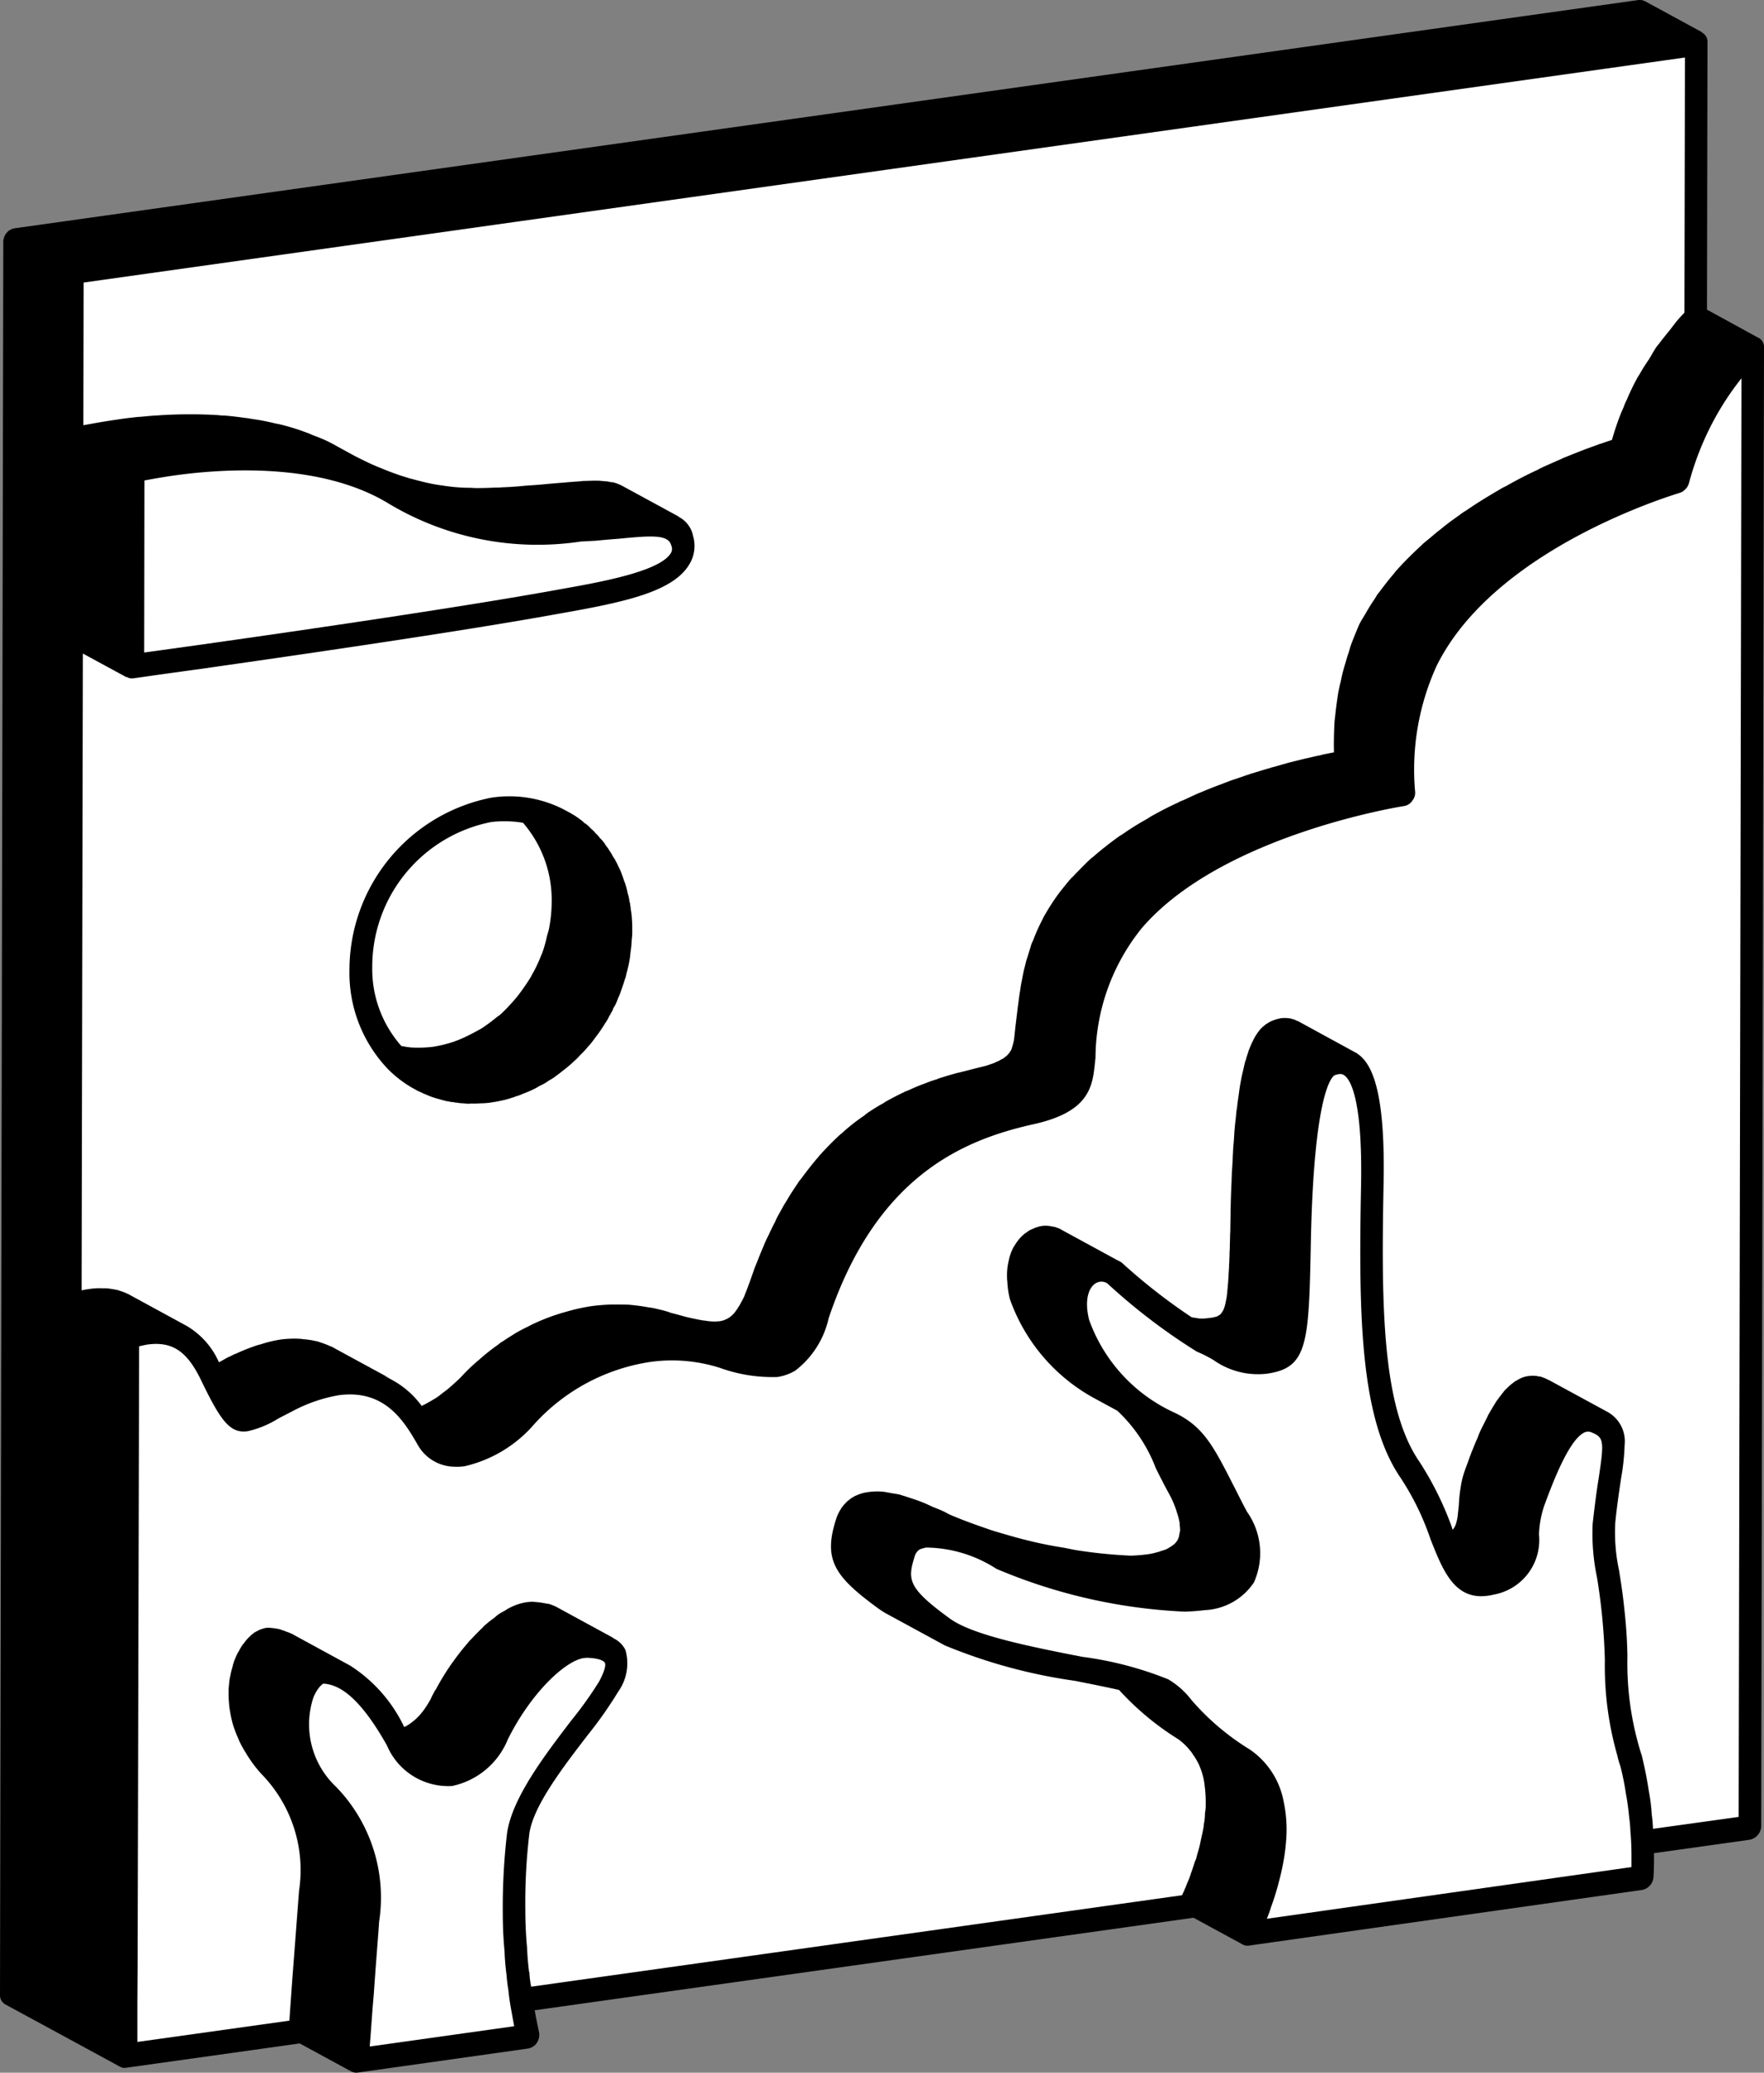 <svg xmlns="http://www.w3.org/2000/svg" width="69.61" height="81.794" viewBox="0 0 69.61 81.794">
  <rect x="0" y="0" width="69.61" height="81.794" fill="#808080" stroke="none"/>
  <path d="M526.05,209.13c-.01-.11-.03-.22-.04-.33a.487.487,0,0,0-.01-.12.772.772,0,0,0-.02-.15.4.4,0,0,0-.03-.15,1.318,1.318,0,0,0-.05-.26.142.142,0,0,0-.02-.06c-.02-.1-.04-.2-.07-.3-.01-.02-.01-.03-.02-.05a.145.145,0,0,0-.02-.07c-.01-.02-.02-.05-.03-.07-.03-.1-.06-.19-.1-.29a1.6,1.6,0,0,0-.12-.27,2.1,2.1,0,0,0-.13-.26c0-.02-.01-.03-.03-.05a.913.913,0,0,0-.08-.13,1.059,1.059,0,0,0-.12-.2,2.426,2.426,0,0,0-.14-.2l-.12-.15a.251.251,0,0,1-.04-.07.462.462,0,0,0-.07-.07,1.123,1.123,0,0,0-.18-.2.912.912,0,0,0-.17-.17c-.01-.01-.02-.03-.04-.04a1.5,1.5,0,0,0-.13-.11,1.063,1.063,0,0,0-.11-.09.462.462,0,0,0-.07-.07h-.01a.01.01,0,0,0-.01-.01.1.1,0,0,0-.05-.04,2.028,2.028,0,0,0-.18-.13.01.01,0,0,1-.01-.01c-.1-.06-.2-.12-.31-.18-.01,0-.01-.01-.02-.01a4.694,4.694,0,0,0-3.01-.54,6.936,6.936,0,0,0-5.59,6.8,5.492,5.492,0,0,0,1.52,3.91,4.558,4.558,0,0,0,.96.74c.04.02.07.04.11.06a1.505,1.505,0,0,0,.22.11,2.718,2.718,0,0,0,.25.11,1.667,1.667,0,0,0,.2.08,3.374,3.374,0,0,0,.34.1c.01.01.03.01.04.02a.127.127,0,0,1,.06.01c.04.01.08.02.11.03h.04c.06.01.13.03.2.04.04,0,.07.01.1.01a.088.088,0,0,0,.07.01,1.628,1.628,0,0,0,.31.03.277.277,0,0,0,.09.01h.14c.13,0,.26,0,.4-.01a2.934,2.934,0,0,0,.41-.03c.13-.02.26-.04.39-.07s.24-.07.35-.1a.355.355,0,0,1,.1-.02.578.578,0,0,0,.14-.05,1.536,1.536,0,0,0,.3-.11c.1-.03.2-.08.3-.12l.06-.03a1.91,1.91,0,0,0,.28-.15c.01-.01.03-.01.04-.02.11-.06.22-.13.34-.2a1.665,1.665,0,0,0,.28-.18c.1-.07.2-.15.3-.23a4.467,4.467,0,0,0,.41-.35,1.814,1.814,0,0,0,.24-.24,3.07,3.07,0,0,0,.25-.26c.02-.02.04-.05.06-.07.09-.11.19-.23.28-.35a5.453,5.453,0,0,0,.4-.58c.06-.1.12-.2.17-.3.01-.01.01-.01.01-.02a.138.138,0,0,0,.05-.09l.01-.01c0-.01.01-.03.01-.04s.01-.01.01-.02a1.091,1.091,0,0,0,.06-.11c.05-.11.11-.21.16-.32a.689.689,0,0,0,.03-.08,1.877,1.877,0,0,0,.12-.3c.05-.14.1-.28.14-.42a1.027,1.027,0,0,0,.07-.25,4.875,4.875,0,0,0,.12-.52c.02-.1.03-.21.04-.31a4.573,4.573,0,0,0,.05-.52,2.174,2.174,0,0,0,.02-.36C526.06,209.38,526.06,209.25,526.05,209.13Z" transform="translate(-501.11 -172.8)"/>
  <g>
    <path d="M570.46,186.11l-1.99-1.09.02-10.56a.4.4,0,0,0-.23-.38h.03l-2.28-1.24H566a.488.488,0,0,1-.07-.03.86.86,0,0,0-.16-.01l-64.09,9.01a.647.647,0,0,0-.13.04c-.01.01-.02.01-.03.02s-.01,0-.02.01a.035.035,0,0,0-.02.01c-.02.01-.04.03-.06.04a.176.176,0,0,1-.04.05.01.01,0,0,0-.01.01V182c-.01.01-.02.01-.03.02l-.03.06a.212.212,0,0,0-.03.07.477.477,0,0,0-.04.2l-.13,69.16a.423.423,0,0,0,.21.39l2.25,1.22,2.28,1.24a.366.366,0,0,0,.23.04l6.85-.96h.01l2.04,1.11c-.03-.02-.06-.05-.09-.07a.4.4,0,0,0,.33.11l6.73-.95a.534.534,0,0,0,.35-.23.575.575,0,0,0,.08-.42c-.06-.28-.12-.57-.17-.86l25.99-3.65h.01l1.93,1.05a.387.387,0,0,0,.24.05l15.54-2.2a.555.555,0,0,0,.44-.52c.02-.31.02-.62.02-.93l3.78-.53a.56.56,0,0,0,.45-.55l.11-58.34A.408.408,0,0,0,570.46,186.11Z" transform="translate(-501.11 -172.8)"/>
    <path d="M506.15,223.86a1.173,1.173,0,0,0-.11-.05,2.094,2.094,0,0,0-.23-.08.142.142,0,0,0-.06-.02c-.03-.01-.06-.01-.09-.02-.11-.02-.23-.04-.35-.05h-.15a2.516,2.516,0,0,0-.54.03c-.09.01-.19.03-.29.05l.05-25.13,1.73.94c-.01-.01-.01-.02-.02-.03a.379.379,0,0,0,.26.07c.03,0,1.04-.15,2.59-.36,3.64-.52,10.25-1.47,14.16-2.18l.11-.02c2.57-.45,4.44-.86,5.09-1.92a1.391,1.391,0,0,0,.16-1.14,1.084,1.084,0,0,0-.58-.76.06.06,0,0,1,.04.01l-2.28-1.24c-.01-.01-.03-.01-.04-.02a2.152,2.152,0,0,0-.27-.1.277.277,0,0,0-.09-.01l-.16-.03-.34-.03h-.2c-.13,0-.27.01-.42.01-.06.01-.12.01-.19.02-.2.01-.41.03-.64.05-.28.02-.59.05-.92.08l-.56.04c-.28.03-.57.05-.86.06a2.437,2.437,0,0,1-.27.01c-.23.01-.46.02-.7.02a2.62,2.62,0,0,1-.28-.01,6.686,6.686,0,0,1-.99-.07.127.127,0,0,1-.06-.01,7.047,7.047,0,0,1-.98-.19c-.13-.03-.26-.07-.39-.1-.18-.06-.37-.11-.55-.18-.15-.05-.3-.11-.45-.17-.19-.08-.39-.16-.59-.25s-.37-.18-.57-.28l-.75-.41c-.1-.06-.2-.11-.3-.16-.2-.1-.41-.18-.62-.26-.08-.03-.15-.07-.22-.09a8.565,8.565,0,0,0-.98-.31c-.02-.01-.05-.01-.08-.02-.08-.02-.16-.03-.24-.05a8.09,8.09,0,0,0-.83-.16c-.12-.02-.23-.04-.34-.05q-.4-.06-.78-.09a2.642,2.642,0,0,1-.29-.02q-.525-.03-1.02-.03h-.15c-.29,0-.56.01-.83.02-.11.01-.2.01-.3.02-.22.01-.44.03-.65.05-.08.01-.17.01-.25.02-.27.03-.53.06-.77.1-.57.08-1.03.17-1.32.22l.01-5.63,60.91-8.56,2.28-.32-.02,10.07c-.09.09-.17.18-.25.27-.12.14-.22.28-.33.42-.13.16-.26.32-.39.49-.04.06-.1.12-.14.18-.11.16-.19.32-.29.48-.13.19-.26.39-.37.59a1.739,1.739,0,0,0-.11.18,9.2,9.2,0,0,0-.4.84.3.3,0,0,0-.04.08,1.667,1.667,0,0,0-.08.2c-.07.15-.13.3-.19.46-.1.27-.19.55-.27.83-.11.04-.25.08-.41.14a.88.88,0,0,0-.15.05c-.13.05-.28.1-.44.16-.06.02-.11.04-.18.07-.22.08-.45.18-.71.28-.05.02-.1.05-.15.07-.21.09-.43.19-.66.29-.05.03-.09.04-.14.07a.251.251,0,0,0-.07.04c-.42.19-.86.42-1.3.67a1.14,1.14,0,0,0-.19.1c-.45.26-.91.54-1.36.85a1.054,1.054,0,0,0-.11.07,1.7,1.7,0,0,0-.14.1c-.15.11-.3.21-.44.32-.12.09-.23.18-.34.27-.15.11-.29.24-.44.36-.08.07-.16.13-.24.2l-.06.06c-.31.29-.62.59-.91.91-.02.03-.05.05-.07.08-.05.05-.09.12-.14.17-.17.2-.33.41-.49.62-.04.06-.09.11-.13.17l-.09.15c-.13.19-.25.38-.36.58-.05.08-.1.15-.14.23s-.09.16-.13.24c-.1.24-.2.48-.29.72a2.457,2.457,0,0,0-.09.29c-.05.15-.1.3-.14.45a6.7,6.7,0,0,0-.19.74c-.04.15-.07.3-.1.45-.04.26-.08.53-.11.8-.01.13-.03.25-.04.38-.02.4-.03.79-.02,1.18-.11.02-.25.05-.41.08-.05.01-.1.03-.15.04-.12.02-.24.05-.37.08-.07.02-.14.03-.22.05-.13.03-.27.07-.41.1l-.24.06c-.17.05-.34.1-.52.15-.07.02-.13.03-.21.06-.25.07-.5.15-.77.23a.88.88,0,0,1-.15.05c-.22.08-.44.15-.67.23-.09.04-.19.07-.28.11-.19.07-.38.14-.57.22-.11.04-.21.09-.32.13-.19.08-.38.17-.57.26-.07.03-.14.06-.22.09a.435.435,0,0,1-.07.04c-.35.16-.7.34-1.04.53-.07.04-.14.09-.21.13a10.4,10.4,0,0,0-.9.56c-.04.03-.08.05-.12.08-.02,0-.03.02-.04.02-.36.26-.71.53-1.04.82a1.063,1.063,0,0,0-.11.09c-.04.03-.06.06-.1.09-.19.19-.38.38-.56.57-.04.05-.09.08-.12.12s-.05.05-.07.08c-.19.23-.37.45-.53.68-.01.01-.01.02-.02.03-.18.26-.33.51-.47.76v.01a7.65,7.65,0,0,0-.4.89c-.02.03-.03.07-.05.1-.02.06-.04.13-.06.2l-.15.48c-.03.11-.05.21-.08.31-.04.17-.07.33-.1.49-.02.1-.04.2-.05.29-.03.18-.06.37-.08.55-.01.07-.02.15-.03.22l-.09.75-.04.37a1.816,1.816,0,0,1-.09.43.578.578,0,0,1-.05.14.01.01,0,0,0-.01.01,1.431,1.431,0,0,1-.11.15c-.01,0-.01.01-.02.02-.04.04-.1.08-.16.13-.03.02-.07.03-.1.05a.8.8,0,0,1-.16.08,1.447,1.447,0,0,1-.25.1c-.05.02-.09.03-.14.05-.15.04-.32.09-.52.13s-.39.1-.59.15a1.332,1.332,0,0,0-.19.05c-.15.04-.29.08-.44.13a1.555,1.555,0,0,0-.23.08,4.434,4.434,0,0,0-.43.15l-.24.09c-.15.06-.31.13-.46.2a1.22,1.22,0,0,0-.17.07.076.076,0,0,1-.04.02q-.345.165-.69.36a.3.3,0,0,0-.07.05c-.21.11-.41.24-.61.37a.423.423,0,0,1-.07.05.572.572,0,0,0-.08.07,7.372,7.372,0,0,0-.9.71c-.01.01-.02.01-.03.02l-.01.01c-.26.23-.51.49-.76.76-.03.04-.06.06-.09.1a1.059,1.059,0,0,1-.1.12c-.21.25-.41.51-.61.78-.03.04-.06.07-.09.11-.01.02-.02.03-.03.05l-.12.18c-.12.18-.24.37-.35.56-.06.09-.11.18-.16.27l-.15.27a1.627,1.627,0,0,0-.11.23c-.09.17-.18.35-.26.53-.08.15-.15.31-.22.48-.08.19-.16.38-.24.59-.04.1-.08.19-.12.3-.05.15-.11.31-.16.46-.07.19-.13.35-.19.5a.142.142,0,0,0-.02.06c-.06.14-.13.26-.19.37a.351.351,0,0,1-.05.08,1.949,1.949,0,0,1-.18.26.932.932,0,0,1-.22.19.917.917,0,0,1-.36.13,2.01,2.01,0,0,1-.54-.02c-.05-.01-.1-.01-.16-.02-.2-.04-.41-.08-.65-.14-.18-.05-.36-.1-.56-.15a3.038,3.038,0,0,0-.4-.12c-.07-.02-.14-.03-.21-.05a2.931,2.931,0,0,0-.29-.05c-.15-.03-.3-.05-.45-.07l-.28-.03c-.17-.01-.34-.01-.51-.01h-.24c-.25.01-.5.03-.74.06a7.873,7.873,0,0,0-1.07.24c-.06.02-.12.03-.17.05a7.594,7.594,0,0,0-1,.38c-.03.02-.06.02-.09.04-.06.03-.12.06-.19.1-.11.05-.21.11-.32.16s-.21.13-.32.19-.21.13-.31.2c-.04.03-.09.05-.13.08s-.07.06-.1.08a8.3,8.3,0,0,0-.8.64c-.01,0-.02.01-.03.02a.01.01,0,0,0-.01.01,7.4,7.4,0,0,0-.57.55c-.16.17-.32.31-.48.45a2.915,2.915,0,0,1-.29.23c-.09.07-.19.15-.28.21s-.19.11-.29.17-.18.1-.27.14a3.552,3.552,0,0,0-1.54-1.2c.05.02.11.04.16.06a2,2,0,0,1,.21.1L514.3,226a1.091,1.091,0,0,0-.11-.06.418.418,0,0,1-.1-.04c-.12-.05-.25-.1-.38-.14a.539.539,0,0,0-.1-.03c-.03-.01-.07-.01-.1-.02a2.654,2.654,0,0,0-.42-.06,1.355,1.355,0,0,0-.2-.02,4.233,4.233,0,0,0-.7.03,5.013,5.013,0,0,0-.79.19l-.12.03a8.033,8.033,0,0,0-.86.34c-.03.01-.05.02-.08.03-.09.05-.18.09-.27.13-.12.07-.21.12-.32.18a3.115,3.115,0,0,0-1.28-1.44l-2.24-1.22A.3.3,0,0,0,506.15,223.86Z" transform="translate(-501.11 -172.8)"/>
    <path d="M506.8,198.55l.01-6.79c.27-.05.65-.12,1.13-.19,2.05-.29,5.77-.51,8.42,1.05a11.429,11.429,0,0,0,7.67,1.55l.56-.03c.33-.03.65-.06.94-.08,1.32-.13,1.96-.17,2.07.27a.32.32,0,0,1-.02.3c-.44.73-2.82,1.15-4.4,1.43l-.11.02c-3.92.71-10.56,1.67-14.18,2.18Z" transform="translate(-501.11 -172.8)"/>
    <path d="M515.7,253.56l.04-.52.07-.96.05-.59.07-.98.12-1.57.02-.3a6.277,6.277,0,0,0-1.7-5.33,3.38,3.38,0,0,1-.89-3.53c.16-.38.35-.53.4-.54.51.04,1.32.34,2.5,2.44a2.624,2.624,0,0,0,2.57,1.6,3.05,3.05,0,0,0,2.2-1.84c.91-1.83,2.26-3.1,3-3.21.04,0,.08-.01.12-.01.6.02.69.17.71.2s.06.2-.23.74a15.233,15.233,0,0,1-1.1,1.54c-1.03,1.35-2.32,3.03-2.53,4.43a25.306,25.306,0,0,0-.17,3.12c0,.52.02,1.04.07,1.55.01.32.04.64.08.95a5.542,5.542,0,0,0,.07.57c.03.32.08.63.14.94.03.17.06.33.09.5Z" transform="translate(-501.11 -172.8)"/>
    <path d="M565.49,246.48l-14.39,2.04a4.244,4.244,0,0,0,.17-.47,9.9,9.9,0,0,0,.31-1c.05-.19.1-.39.14-.6a7.973,7.973,0,0,0,.14-.98v-.01a5.284,5.284,0,0,0-.09-1.54,3.193,3.193,0,0,0-1.34-2.08,9.8,9.8,0,0,1-2.3-1.95,3.208,3.208,0,0,0-.92-.82,13.86,13.86,0,0,0-3.41-.89c-1.92-.38-4.3-.84-5.21-1.51-1.68-1.22-1.67-1.54-1.38-2.47a.477.477,0,0,1,.2-.26,1.637,1.637,0,0,1,.25-.07,5.206,5.206,0,0,1,2.77.84,21.43,21.43,0,0,0,7.44,1.69q.42-.015.78-.06a2.467,2.467,0,0,0,1.94-1.09,2.826,2.826,0,0,0-.27-2.79c-.2-.37-.37-.72-.53-1.03-.8-1.57-1.2-2.36-2.37-2.9a6.393,6.393,0,0,1-3.33-3.64c-.19-.75-.03-1.21.19-1.4a.477.477,0,0,1,.24-.11.446.446,0,0,1,.28.06,23.781,23.781,0,0,0,3.54,2.7,4.673,4.673,0,0,1,.67.34,3.033,3.033,0,0,0,2.09.53c1.64-.23,1.66-1.2,1.74-5.3.13-5.94.86-6.44.94-6.48a.732.732,0,0,1,.16-.04.267.267,0,0,1,.21.04c.23.15.73.88.67,4.31-.1,5.12-.05,9.23,1.56,11.58a10.537,10.537,0,0,1,1.18,2.42c.49,1.24.95,2.42,2.27,2.23a1.552,1.552,0,0,0,.21-.04,2.186,2.186,0,0,0,1.8-2.38,4.066,4.066,0,0,1,.2-1.11c.31-.84.95-2.57,1.57-2.9a.326.326,0,0,1,.13-.04.3.3,0,0,1,.16.02c.5.2.52.33.3,1.79-.08.49-.16,1.09-.24,1.81a8.374,8.374,0,0,0,.17,2.13,23.841,23.841,0,0,1,.31,3.27,12.866,12.866,0,0,0,.49,3.75,3.311,3.311,0,0,0,.12.42,10.015,10.015,0,0,1,.22,1.09c.06.31.1.62.13.94a5.438,5.438,0,0,1,.05.58c.03.32.04.64.04.96Z" transform="translate(-501.11 -172.8)"/>
    <path d="M569.72,244.5l-3.38.47a5.481,5.481,0,0,0-.05-.57,7.473,7.473,0,0,0-.12-.95c-.07-.46-.16-.91-.27-1.36a11.921,11.921,0,0,1-.57-3.9c-.01-.73-.06-1.34-.12-1.88-.06-.6-.14-1.1-.21-1.54a7.127,7.127,0,0,1-.15-1.87c.07-.71.16-1.28.23-1.76a8.879,8.879,0,0,0,.14-1.32,1.323,1.323,0,0,0-.69-1.31l-2.28-1.24a.488.488,0,0,0-.07-.03,1.009,1.009,0,0,0-.15-.07c-.05-.02-.09-.03-.14-.05h-.05a1.027,1.027,0,0,0-.39-.02.988.988,0,0,0-.37.11l-.06.03-.15.09c-.06.05-.13.1-.2.16l-.02.02c-.06.06-.13.12-.19.19a.55.55,0,0,1-.07.09,1.344,1.344,0,0,1-.11.14.865.865,0,0,1-.07.1.607.607,0,0,0-.07.1c-.08.13-.16.26-.24.4a.879.879,0,0,1-.06.1c-.01.02-.02.05-.03.07l-.15.3c-.04.08-.08.15-.11.22a3.454,3.454,0,0,0-.14.34c-.03.06-.06.13-.09.2-.05.13-.1.25-.15.37-.02.06-.04.11-.06.16-.06.17-.12.34-.18.49v.01a3.219,3.219,0,0,0-.18.71,5.3,5.3,0,0,0-.07.66c-.01.15-.03.27-.04.39,0,.03-.01.06-.01.09a2.052,2.052,0,0,1-.07.31.611.611,0,0,1-.07.14c0,.01,0,.01-.01.02s-.03.04-.04.06a.487.487,0,0,1-.04-.11,12.559,12.559,0,0,0-1.28-2.58c-1.47-2.14-1.51-6.1-1.41-11.05.05-2.92-.27-4.52-1.01-5.03a.413.413,0,0,0-.11-.07l-2.27-1.24c-.01,0-.03-.01-.04-.01a.619.619,0,0,0-.19-.07c0-.01-.01,0-.02-.01a1.294,1.294,0,0,0-.4-.02,1.786,1.786,0,0,0-.4.12c-.01.01-.01.01-.02.01a.035.035,0,0,0-.02.01,1.48,1.48,0,0,0-.13.08c-.01,0-.01,0-.02.01a.138.138,0,0,0-.04.03c-.02.02-.04.03-.06.05s-.02.01-.03.02l-.06.06-.04.04a.01.01,0,0,1-.01.01c-.03.04-.06.08-.1.13l-.01.01v.01c-.01.01-.02.02-.02.03a1.081,1.081,0,0,0-.11.18l-.01.01a.037.037,0,0,0-.01.03c-.06.11-.11.23-.17.37,0,.02-.01.03-.02.05s-.01.03-.01.04c-.03.09-.06.18-.09.28a.564.564,0,0,1-.04.12c-.04.15-.07.3-.11.47-.01.03-.01.06-.02.08-.03.15-.06.31-.09.49-.01.07-.02.14-.03.22-.02.14-.04.28-.06.43a2.886,2.886,0,0,1-.04.29c-.01.15-.03.31-.05.48l-.03.33c-.01.18-.02.37-.04.56-.01.12-.01.23-.02.36-.01.22-.02.45-.04.69,0,.11-.01.22-.01.34-.02.37-.03.75-.04,1.16,0,.28-.01.53-.01.77,0,.08-.01.15-.01.22,0,.16-.01.32-.01.46,0,.08-.01.15-.01.22,0,.13-.01.25-.01.36a1.477,1.477,0,0,0-.01.21c-.01.1-.01.2-.02.29a.915.915,0,0,1-.01.17,1.948,1.948,0,0,1-.02.25.57.57,0,0,1-.01.13c-.01.08-.01.16-.02.23a.22.22,0,0,0-.01.08c-.02.09-.03.17-.05.24a.09.09,0,0,1-.01.05.573.573,0,0,1-.04.14l-.03.09c-.01.01-.01.02-.02.03a.349.349,0,0,1-.06.09v.01a.462.462,0,0,1-.07.07h-.01c-.02.02-.05.03-.07.05a1.358,1.358,0,0,1-.33.07,1.759,1.759,0,0,1-.39.02.5.5,0,0,1-.12-.02,1.25,1.25,0,0,1-.19-.03,22.972,22.972,0,0,1-2.75-2.15.638.638,0,0,0-.14-.08.035.035,0,0,1-.02-.01l-2.24-1.22a.219.219,0,0,0-.05-.03,1.555,1.555,0,0,0-.23-.08c-.01-.01-.03,0-.04,0a1.046,1.046,0,0,0-.43-.03,1.294,1.294,0,0,0-.38.12.719.719,0,0,0-.21.12,1.213,1.213,0,0,0-.14.1c-.01.01-.01.02-.02.02a1.848,1.848,0,0,0-.14.14c-.04.05-.08.1-.12.16-.03.04-.06.09-.09.14a.035.035,0,0,0-.01.02l-.02.02c-.04.09-.08.17-.11.26a2.172,2.172,0,0,0-.07.24c0,.04-.02.07-.02.1a2.4,2.4,0,0,0-.05.61.57.57,0,0,0,.01.13,3.474,3.474,0,0,0,.1.7,7.176,7.176,0,0,0,3.3,3.9l.94.51a6.046,6.046,0,0,1,1.52,2.27c.16.32.33.66.54,1.04a4.092,4.092,0,0,1,.24.54,1.424,1.424,0,0,1,.05.16,2.227,2.227,0,0,1,.09.32.468.468,0,0,1,.02.16,2.116,2.116,0,0,1,.02.24c-.01.05-.02.09-.03.14a.615.615,0,0,1-.07.23.7.7,0,0,1-.16.19c-.01,0-.02.01-.03.02a2.516,2.516,0,0,1-.24.15,1.688,1.688,0,0,1-.24.08.423.423,0,0,1-.12.04,2.592,2.592,0,0,1-.42.09,6.367,6.367,0,0,1-.65.05,19.378,19.378,0,0,1-2.03-.2c-.21-.03-.42-.08-.64-.12-.45-.07-.9-.16-1.34-.27-.34-.08-.69-.18-1.03-.28-.17-.05-.35-.1-.52-.16-.53-.18-1.06-.37-1.57-.59-.06-.03-.12-.06-.17-.09-.16-.08-.29-.13-.44-.19s-.3-.14-.43-.19c-.17-.07-.32-.12-.47-.17-.13-.04-.26-.09-.38-.12-.01-.01-.03-.01-.05-.02-.15-.04-.29-.05-.43-.08-.07-.01-.16-.03-.23-.04a2.453,2.453,0,0,0-.61.01,1.547,1.547,0,0,0-.49.14.169.169,0,0,0-.05.02l-.15.09-.15.12a1.2,1.2,0,0,0-.11.12c-.02.01-.03.03-.04.04s-.01.01-.01.02a.435.435,0,0,0-.06.07l-.09.15a2.14,2.14,0,0,0-.1.22l-.03.09c-.51,1.59-.06,2.25,1.65,3.5a3.172,3.172,0,0,0,.36.23l2.28,1.24a21.085,21.085,0,0,0,5.14,1.4c.6.12,1.21.24,1.74.36a11.027,11.027,0,0,0,2.33,1.94,2.343,2.343,0,0,1,.48.46.71.71,0,0,1,.1.14,2.476,2.476,0,0,1,.27.47.689.689,0,0,0,.03.08,2.694,2.694,0,0,1,.16.62c.01.06.01.11.02.17a4.886,4.886,0,0,1,.03.54v.14a1.526,1.526,0,0,1-.03.3,2.186,2.186,0,0,1-.03.36.777.777,0,0,0-.02.16c-.03.18-.07.35-.11.53l-.03.15c-.03.14-.07.28-.11.41-.02.06-.03.13-.05.19a.355.355,0,0,1-.04.09q-.075.24-.15.45c-.02.05-.03.1-.05.15s-.03.09-.05.13c0,.01-.01.02-.01.03-.03.06-.05.11-.07.16s-.03.09-.05.13a.612.612,0,0,0-.05.12.929.929,0,0,1-.05.1c-.01.02-.02.05-.03.07v.01l-25.69,3.61a3.7,3.7,0,0,1-.07-.57h-.01c-.04-.32-.07-.64-.08-.96-.05-.51-.07-1.03-.07-1.55a22.835,22.835,0,0,1,.16-2.97c.16-1.1,1.35-2.64,2.31-3.89a16.133,16.133,0,0,0,1.2-1.71,1.917,1.917,0,0,0,.28-1.64,1.009,1.009,0,0,0-.52-.48.075.075,0,0,0,.05.01l-2.24-1.22a.076.076,0,0,0-.04-.02,1.718,1.718,0,0,0-.29-.11c-.03-.01-.06,0-.08-.01a3.764,3.764,0,0,0-.55-.07,2.286,2.286,0,0,0-.25.02,2.153,2.153,0,0,0-.55.17c-.01.01-.03.01-.04.02a1.339,1.339,0,0,0-.23.13c-.07.04-.15.08-.23.13-.01.01-.03.02-.04.03-.07.04-.13.11-.2.16a3.013,3.013,0,0,0-.28.22c-.02.02-.04.03-.05.04-.05.04-.09.1-.14.14-.13.13-.26.26-.39.4l-.09.09c-.03.03-.06.08-.09.11q-.285.33-.54.69c-.02.03-.04.05-.06.08-.01.01-.01.02-.02.03a9.508,9.508,0,0,0-.59.96c-.02.04-.05.07-.07.11-.05.1-.11.2-.15.3a4.032,4.032,0,0,1-.29.46.218.218,0,0,1-.04.05,1.974,1.974,0,0,1-.31.33.138.138,0,0,1-.04.03,1.659,1.659,0,0,1-.32.22c-.01,0-.02.01-.04.02h-.01a5.865,5.865,0,0,0-2.13-2.42l-2.22-1.21a.313.313,0,0,0-.1-.05,1.192,1.192,0,0,0-.2-.08,1.176,1.176,0,0,0-.2-.07.076.076,0,0,0-.04-.02,2.629,2.629,0,0,0-.39-.06.963.963,0,0,0-.17,0,1.612,1.612,0,0,0-.29.09l-.01.01c-.02.01-.03.01-.04.02-.04.02-.08.04-.13.07a1.71,1.71,0,0,1-.14.11v.01c-.01,0-.01,0-.01.01a1.061,1.061,0,0,0-.15.15,1.249,1.249,0,0,0-.09.12l-.04.04c0,.01-.01.02-.02.03a1.749,1.749,0,0,0-.16.27.558.558,0,0,0-.05.08c-.05.1-.09.21-.14.32a.145.145,0,0,1-.02.07c-.02.06-.03.13-.05.19a2.635,2.635,0,0,0-.07.3,1.435,1.435,0,0,0-.04.22c-.01.1-.02.2-.03.31v.24c0,.11.01.22.02.34a2.13,2.13,0,0,0,.03.25c.02.12.04.24.07.36a2.5,2.5,0,0,0,.07.26c.04.13.09.25.14.38.04.08.07.17.11.25a3.623,3.623,0,0,0,.24.43,2.392,2.392,0,0,0,.13.21,4.833,4.833,0,0,0,.5.64,5.429,5.429,0,0,1,1.47,4.6l-.15,1.98-.12,1.57-.07.98-.04.59-6,.84v-1.55l.01-1.56.06-24.34c.11-.03.22-.05.32-.07,1.02-.14,1.6.29,2.16,1.48.73,1.5,1.1,2.04,1.8,1.94a3.859,3.859,0,0,0,1.21-.5c.17-.09.35-.18.56-.29a6.078,6.078,0,0,1,1.82-.63c1.83-.25,2.59,1.03,3.12,1.95a1.689,1.689,0,0,0,1.43.87,2.1,2.1,0,0,0,.43-.02,5.152,5.152,0,0,0,2.76-1.68,7.737,7.737,0,0,1,4.53-2.43,6.215,6.215,0,0,1,2.78.23,6.1,6.1,0,0,0,2.27.36,1.96,1.96,0,0,0,.7-.25,3.583,3.583,0,0,0,1.32-2.07c1.89-5.61,5.3-7.03,8.06-7.65,2.06-.45,2.33-1.33,2.43-2.26l.04-.37a8.208,8.208,0,0,1,1.84-5.13c3.17-3.67,10.26-4.79,10.33-4.8a.479.479,0,0,0,.33-.21.49.49,0,0,0,.11-.38,9.868,9.868,0,0,1,.85-4.94c1.53-3.1,5.16-5.06,7.49-6.05,1.22-.52,2.08-.77,2.1-.78a.4.4,0,0,0,.18-.1.531.531,0,0,0,.19-.29,11.578,11.578,0,0,1,.7-1.92,11.17,11.17,0,0,1,1.37-2.21Z" transform="translate(-501.11 -172.8)"/>
  </g>
  <g>
    <path d="M522.78,209.42c-.02.12-.06.22-.09.34a5.107,5.107,0,0,1-.18.64c-.02.05-.04.09-.06.14a5.416,5.416,0,0,1-.35.73,1.858,1.858,0,0,1-.11.19c-.13.21-.27.4-.41.59-.05.06-.09.12-.14.17a7.11,7.11,0,0,1-.6.63,1.7,1.7,0,0,0-.14.1c-.18.15-.36.28-.55.41-.11.07-.23.13-.34.19-.17.09-.35.18-.54.26-.07.03-.15.06-.23.09a5.026,5.026,0,0,1-.85.21,4.879,4.879,0,0,1-.76.03,1.641,1.641,0,0,1-.23-.02c-.09-.01-.16-.03-.25-.04a4.576,4.576,0,0,1-1.15-3.12,5.82,5.82,0,0,1,4.69-5.72,4.4,4.4,0,0,1,1.26.03,4.657,4.657,0,0,1,1.13,3.13A5.689,5.689,0,0,1,522.78,209.42Z" transform="translate(-501.11 -172.8)" style="fill: #fff"/>
    <g>
      <path d="M524.75,239.16a15.233,15.233,0,0,1-1.1,1.54c-1.03,1.35-2.32,3.03-2.53,4.43a25.306,25.306,0,0,0-.17,3.12c0,.52.02,1.04.07,1.55.01.32.04.64.08.95a5.542,5.542,0,0,0,.07.57c.03.32.08.63.14.94.03.17.06.33.09.5l-5.7.8.04-.52.07-.96.05-.59.07-.98.12-1.57.02-.3a6.277,6.277,0,0,0-1.7-5.33,3.38,3.38,0,0,1-.89-3.53c.16-.38.35-.53.4-.54.51.04,1.32.34,2.5,2.44a2.624,2.624,0,0,0,2.57,1.6,3.05,3.05,0,0,0,2.2-1.84c.91-1.83,2.26-3.1,3-3.21.04,0,.08-.01.12-.01.6.02.69.17.71.2S525.04,238.62,524.75,239.16Z" transform="translate(-501.11 -172.8)" style="fill: #fff"/>
      <g>
        <g>
          <path d="M565.32,175.39l-60.91,8.56-.01,5.63c.29-.05.75-.14,1.32-.22.24-.04.5-.07.77-.1.08-.01.17-.01.25-.02.21-.02.43-.04.65-.05.1-.01.19-.01.3-.02.27-.01.54-.02.83-.02h.15q.495,0,1.02.03a2.642,2.642,0,0,0,.29.02q.375.03.78.09c.11.01.22.03.34.05a8.09,8.09,0,0,1,.83.16c.08.02.16.03.24.05.03.01.06.01.08.02a8.565,8.565,0,0,1,.98.31c.07.02.14.06.22.09.21.08.42.16.62.26.1.05.2.1.3.16l.75.41c.2.1.38.19.57.28s.4.17.59.25c.15.06.3.12.45.17.18.07.37.12.55.18.13.03.26.07.39.1a7.047,7.047,0,0,0,.98.19.127.127,0,0,0,.06.01,6.686,6.686,0,0,0,.99.07,2.62,2.62,0,0,0,.28.01c.24,0,.47-.01.7-.02a2.437,2.437,0,0,0,.27-.01c.29-.01.58-.03.86-.06l.56-.04c.33-.03.64-.06.92-.08.23-.02.44-.04.64-.05.07-.01.13-.01.19-.02.15,0,.29-.01.42-.01h.2l.34.03.16.03a.277.277,0,0,1,.09.01,2.152,2.152,0,0,1,.27.1c.01.01.03.01.04.02l2.28,1.24a.06.06,0,0,0-.04-.01,1.084,1.084,0,0,1,.58.76,1.391,1.391,0,0,1-.16,1.14c-.65,1.06-2.52,1.47-5.09,1.92l-.11.02c-3.91.71-10.52,1.66-14.16,2.18-1.55.21-2.56.36-2.59.36a.379.379,0,0,1-.26-.07c.01.01.01.02.02.03l-1.73-.94-.05,25.13c.1-.02.2-.04.29-.05a2.516,2.516,0,0,1,.54-.03h.15c.12.01.24.03.35.05.03.01.06.01.09.02a.142.142,0,0,1,.06.02,2.094,2.094,0,0,1,.23.08,1.173,1.173,0,0,1,.11.05.3.3,0,0,1,.08.04l2.24,1.22a3.115,3.115,0,0,1,1.28,1.44c.11-.06.2-.11.32-.18.09-.04.18-.08.27-.13.03-.01.05-.02.08-.03a8.033,8.033,0,0,1,.86-.34l.12-.03a5.013,5.013,0,0,1,.79-.19,4.233,4.233,0,0,1,.7-.03,1.355,1.355,0,0,1,.2.02,2.654,2.654,0,0,1,.42.06c.03.01.07.01.1.02a.539.539,0,0,1,.1.03c.13.04.26.09.38.14a.418.418,0,0,0,.1.04,1.091,1.091,0,0,1,.11.06l2.28,1.24a2,2,0,0,0-.21-.1c-.05-.02-.11-.04-.16-.06a3.552,3.552,0,0,1,1.54,1.2c.09-.04.18-.09.27-.14s.19-.11.29-.17.19-.14.28-.21a2.915,2.915,0,0,0,.29-.23c.16-.14.32-.28.48-.45a7.4,7.4,0,0,1,.57-.55.01.01,0,0,1,.01-.01c.01-.01.02-.02.03-.02a8.3,8.3,0,0,1,.8-.64c.03-.02.07-.06.1-.08s.09-.05.13-.08c.1-.07.2-.13.31-.2s.21-.13.32-.19.21-.11.32-.16c.07-.04.13-.07.19-.1.03-.02.06-.02.09-.04a7.594,7.594,0,0,1,1-.38c.05-.02.11-.03.17-.05a7.873,7.873,0,0,1,1.07-.24c.24-.03.49-.05.74-.06h.24c.17,0,.34,0,.51.01l.28.03c.15.02.3.04.45.07a2.931,2.931,0,0,1,.29.05c.07.02.14.03.21.05a3.038,3.038,0,0,1,.4.12c.2.05.38.1.56.15.24.06.45.1.65.14.06.01.11.01.16.02a2.01,2.01,0,0,0,.54.02.917.917,0,0,0,.36-.13.932.932,0,0,0,.22-.19,1.949,1.949,0,0,0,.18-.26.351.351,0,0,0,.05-.08c.06-.11.13-.23.19-.37a.142.142,0,0,1,.02-.06c.06-.15.12-.31.19-.5.05-.15.11-.31.16-.46.04-.11.08-.2.12-.3.08-.21.16-.4.24-.59.07-.17.14-.33.22-.48.08-.18.17-.36.26-.53a1.627,1.627,0,0,1,.11-.23l.15-.27c.05-.09.1-.18.16-.27.11-.19.23-.38.35-.56l.12-.18c.01-.02.02-.03.03-.05.03-.04.06-.07.09-.11.2-.27.4-.53.61-.78a1.059,1.059,0,0,0,.1-.12c.03-.04.06-.06.09-.1.25-.27.5-.53.76-.76l.01-.01c.01-.01.02-.01.03-.02a7.372,7.372,0,0,1,.9-.71.572.572,0,0,1,.08-.07.423.423,0,0,0,.07-.05c.2-.13.4-.26.61-.37a.3.3,0,0,1,.07-.05q.345-.195.69-.36a.076.076,0,0,0,.04-.02,1.22,1.22,0,0,1,.17-.07c.15-.07.31-.14.46-.2l.24-.09a4.434,4.434,0,0,1,.43-.15,1.555,1.555,0,0,1,.23-.08c.15-.05.29-.09.44-.13a1.332,1.332,0,0,1,.19-.05c.2-.05.4-.1.59-.15s.37-.09.52-.13c.05-.02.09-.03.14-.05a1.447,1.447,0,0,0,.25-.1.8.8,0,0,0,.16-.08c.03-.02.07-.03.1-.05.06-.05.12-.09.16-.13.01-.01.01-.02.02-.02a1.431,1.431,0,0,0,.11-.15.01.01,0,0,1,.01-.01.578.578,0,0,0,.05-.14,1.816,1.816,0,0,0,.09-.43l.04-.37.09-.75c.01-.07.02-.15.03-.22.02-.18.05-.37.08-.55.01-.09.03-.19.05-.29.03-.16.06-.32.1-.49.03-.1.05-.2.08-.31l.15-.48c.02-.07.04-.14.06-.2.02-.03.03-.07.05-.1a7.65,7.65,0,0,1,.4-.89v-.01c.14-.25.29-.5.47-.76.01-.01.01-.02.02-.03.16-.23.34-.45.53-.68.02-.03.05-.05.07-.08s.08-.07.12-.12c.18-.19.37-.38.56-.57.04-.03.06-.06.1-.09a1.063,1.063,0,0,1,.11-.09c.33-.29.68-.56,1.04-.82.01,0,.02-.02.04-.02.04-.03.08-.05.12-.08a10.4,10.4,0,0,1,.9-.56c.07-.04.14-.09.21-.13.34-.19.69-.37,1.04-.53a.435.435,0,0,0,.07-.04c.08-.03.15-.06.22-.09.19-.09.38-.18.57-.26.11-.04.21-.09.32-.13.19-.08.38-.15.57-.22.09-.04.19-.07.28-.11.23-.08.45-.15.67-.23a.88.88,0,0,0,.15-.05c.27-.08.52-.16.77-.23.08-.03.14-.04.21-.06.18-.05.35-.1.52-.15l.24-.06c.14-.03.28-.07.41-.1.08-.02.15-.03.22-.05.13-.03.25-.06.37-.08.05-.01.1-.03.15-.04.16-.03.3-.06.41-.08-.01-.39,0-.78.02-1.18.01-.13.03-.25.04-.38.03-.27.07-.54.11-.8.03-.15.06-.3.1-.45a6.7,6.7,0,0,1,.19-.74c.04-.15.09-.3.14-.45a2.457,2.457,0,0,1,.09-.29c.09-.24.19-.48.29-.72.04-.08.08-.16.13-.24s.09-.15.14-.23c.11-.2.23-.39.36-.58l.09-.15c.04-.06.09-.11.13-.17.16-.21.32-.42.49-.62.05-.05.09-.12.14-.17.02-.03.05-.05.07-.08.29-.32.6-.62.91-.91l.06-.06c.08-.07.16-.13.24-.2.15-.12.29-.25.44-.36.11-.09.22-.18.34-.27.14-.11.29-.21.44-.32a1.7,1.7,0,0,1,.14-.1,1.054,1.054,0,0,1,.11-.07c.45-.31.91-.59,1.36-.85a1.14,1.14,0,0,1,.19-.1c.44-.25.88-.48,1.3-.67a.251.251,0,0,1,.07-.04c.05-.03.09-.04.14-.07.23-.1.45-.2.66-.29.05-.02.1-.05.15-.07.26-.1.49-.2.71-.28.07-.03.12-.05.18-.07.16-.06.31-.11.44-.16a.88.88,0,0,1,.15-.05c.16-.06.3-.1.41-.14.08-.28.17-.56.27-.83.06-.16.12-.31.19-.46a1.667,1.667,0,0,1,.08-.2.3.3,0,0,1,.04-.08,9.2,9.2,0,0,1,.4-.84,1.739,1.739,0,0,1,.11-.18c.11-.2.24-.4.37-.59.1-.16.18-.32.29-.48.04-.06.1-.12.14-.18.13-.17.26-.33.39-.49.11-.14.21-.28.33-.42.08-.09.16-.18.25-.27l.02-10.07Zm-39.28,34.48a4.573,4.573,0,0,1-.05.52c-.01.1-.02.21-.04.31a4.875,4.875,0,0,1-.12.52,1.027,1.027,0,0,1-.07.25c-.04.14-.09.28-.14.42a1.877,1.877,0,0,1-.12.3.689.689,0,0,1-.03.08,1.369,1.369,0,0,1-.16.32.437.437,0,0,1-.08.17l-.01.01a.138.138,0,0,1-.05.09c.01.01.01.01-.01.02a1.522,1.522,0,0,1-.17.3,5.453,5.453,0,0,1-.4.58,3.067,3.067,0,0,1-.28.35c-.02.02-.04.05-.06.07a3.07,3.07,0,0,1-.25.26,1.814,1.814,0,0,1-.24.24,4.467,4.467,0,0,1-.41.35c-.1.08-.2.16-.3.23a1.665,1.665,0,0,1-.28.18,1.683,1.683,0,0,1-.34.2c-.01.01-.03.01-.04.02a1.91,1.91,0,0,1-.28.15l-.06.03c-.1.04-.2.09-.3.12a1.536,1.536,0,0,1-.3.11.578.578,0,0,1-.14.05,3.305,3.305,0,0,1-.45.12c-.13.03-.26.05-.39.07a2.934,2.934,0,0,1-.41.03c-.14.01-.27.01-.4.01a.33.33,0,0,1-.14,0,.277.277,0,0,1-.09-.01,1.628,1.628,0,0,1-.31-.03.088.088,0,0,1-.07-.01c-.03,0-.06-.01-.1-.01-.08-.01-.16-.03-.24-.04-.03-.01-.07-.02-.11-.03a.127.127,0,0,0-.06-.01c-.01-.01-.03-.01-.04-.02a3.374,3.374,0,0,1-.34-.1,1.667,1.667,0,0,1-.2-.08,2.718,2.718,0,0,1-.25-.11,1.505,1.505,0,0,1-.22-.11c-.04-.02-.07-.04-.11-.06a4.558,4.558,0,0,1-.96-.74,5.492,5.492,0,0,1-1.52-3.91,6.936,6.936,0,0,1,5.59-6.8,4.694,4.694,0,0,1,3.01.54c.01,0,.01.01.02.01.11.06.21.12.31.18a.01.01,0,0,0,.01.01,2.028,2.028,0,0,1,.18.13.1.1,0,0,1,.05.04.01.01,0,0,1,.01.01h.01a.462.462,0,0,1,.07.07.914.914,0,0,1,.24.2c.02.01.03.03.04.04a.912.912,0,0,1,.17.17,1.123,1.123,0,0,1,.18.2.462.462,0,0,1,.07.07,1.122,1.122,0,0,1,.16.22,1.214,1.214,0,0,1,.14.2,1.059,1.059,0,0,1,.12.2.913.913,0,0,1,.08.13c.02.02.03.03.03.05a2.1,2.1,0,0,1,.13.26,1.6,1.6,0,0,1,.12.27c.04.1.07.19.1.29.01.02.02.05.03.07a.145.145,0,0,1,.02.07c.01.02.01.03.02.05.03.1.05.2.07.3a.142.142,0,0,1,.02.06,1.318,1.318,0,0,1,.05.26.4.4,0,0,1,.03.15.772.772,0,0,1,.02.15,3.1,3.1,0,0,1,.05.45c.01.12.01.25.01.38A2.174,2.174,0,0,1,526.04,209.87Z" transform="translate(-501.11 -172.8)" style="fill: #fff"/>
          <path d="M523.18,196.06c1.58-.28,3.96-.7,4.4-1.43a.32.32,0,0,0,.02-.3c-.11-.44-.75-.4-2.07-.27-.29.02-.61.05-.94.08l-.56.03a11.429,11.429,0,0,1-7.67-1.55c-2.65-1.56-6.37-1.34-8.42-1.05-.48.07-.86.14-1.13.19l-.01,6.79,2.09-.29c3.62-.51,10.26-1.47,14.18-2.18Z" transform="translate(-501.11 -172.8)" style="fill: #fff"/>
        </g>
        <path d="M569.83,187.73l-.11,56.77-3.38.47a5.481,5.481,0,0,0-.05-.57,7.473,7.473,0,0,0-.12-.95c-.07-.46-.16-.91-.27-1.36a11.921,11.921,0,0,1-.57-3.9c-.01-.73-.06-1.34-.12-1.88-.06-.6-.14-1.1-.21-1.54a7.127,7.127,0,0,1-.15-1.87c.07-.71.16-1.28.23-1.76a8.879,8.879,0,0,0,.14-1.32,1.323,1.323,0,0,0-.69-1.31l-2.28-1.24a.488.488,0,0,0-.07-.03,1.009,1.009,0,0,0-.15-.07c-.05-.02-.09-.03-.14-.05h-.05a1.027,1.027,0,0,0-.39-.02.988.988,0,0,0-.37.11l-.06.03-.15.09c-.06.05-.13.1-.2.16l-.02.02c-.06.06-.13.12-.19.19a.55.55,0,0,1-.07.09,1.344,1.344,0,0,1-.11.14.865.865,0,0,1-.07.1.607.607,0,0,0-.07.1c-.08.13-.16.26-.24.4a.879.879,0,0,1-.06.1c-.01.02-.02.05-.03.07l-.15.3c-.04.08-.08.15-.11.22a3.454,3.454,0,0,0-.14.34c-.03.06-.06.13-.09.2-.05.13-.1.25-.15.37-.02.06-.04.11-.06.16-.06.17-.12.34-.18.49v.01a3.219,3.219,0,0,0-.18.71,5.3,5.3,0,0,0-.07.66c-.01.15-.03.27-.04.39,0,.03-.01.06-.01.09a2.052,2.052,0,0,1-.07.31.611.611,0,0,1-.07.14c0,.01,0,.01-.01.02s-.03.04-.04.06a.487.487,0,0,1-.04-.11,12.559,12.559,0,0,0-1.28-2.58c-1.47-2.14-1.51-6.1-1.41-11.05.05-2.92-.27-4.52-1.01-5.03a.413.413,0,0,0-.11-.07l-2.27-1.24c-.01,0-.03-.01-.04-.01a.619.619,0,0,0-.19-.07c0-.01-.01,0-.02-.01a1.294,1.294,0,0,0-.4-.02,1.786,1.786,0,0,0-.4.12c-.01.01-.01.01-.02.01a.035.035,0,0,0-.02.01,1.48,1.48,0,0,0-.13.08c-.01,0-.01,0-.02.01a.138.138,0,0,0-.04.03c-.02.02-.04.03-.06.05s-.02.01-.03.02l-.06.06-.04.04a.01.01,0,0,1-.01.01c-.03.04-.06.08-.1.13l-.01.01v.01c-.01.01-.02.02-.02.03a1.081,1.081,0,0,0-.11.18l-.01.01a.037.037,0,0,0-.01.03c-.06.11-.11.23-.17.37,0,.02-.01.03-.02.05s-.01.03-.01.04c-.03.09-.06.18-.09.28a.564.564,0,0,1-.04.12c-.04.15-.07.3-.11.47-.01.03-.01.06-.02.08-.03.15-.06.31-.09.49-.01.07-.02.14-.03.22-.02.14-.04.28-.06.43a2.886,2.886,0,0,1-.04.29c-.01.15-.03.31-.05.48l-.03.33c-.01.18-.02.37-.04.56-.01.12-.01.23-.02.36-.01.22-.02.45-.04.69,0,.11-.01.22-.01.34-.02.37-.03.75-.04,1.16,0,.28-.01.53-.01.77,0,.08-.01.15-.01.22,0,.16-.01.32-.01.46,0,.08-.01.15-.01.22,0,.13-.01.25-.01.36a1.477,1.477,0,0,0-.01.21c-.01.1-.01.2-.02.29a.915.915,0,0,1-.01.17,1.948,1.948,0,0,1-.02.25.57.57,0,0,1-.01.13c-.01.08-.01.16-.02.23a.22.22,0,0,0-.01.08c-.02.09-.03.17-.05.24a.09.09,0,0,1-.01.05.573.573,0,0,1-.04.14l-.03.09c-.01.01-.01.02-.02.03a.349.349,0,0,1-.06.09v.01a.462.462,0,0,1-.07.07h-.01c-.02.02-.05.03-.07.05a1.358,1.358,0,0,1-.33.07,1.759,1.759,0,0,1-.39.02.5.5,0,0,1-.12-.02,1.25,1.25,0,0,1-.19-.03,22.972,22.972,0,0,1-2.75-2.15.638.638,0,0,0-.14-.08.035.035,0,0,1-.02-.01l-2.24-1.22a.219.219,0,0,0-.05-.03,1.555,1.555,0,0,0-.23-.08c-.01-.01-.03,0-.04,0a1.046,1.046,0,0,0-.43-.03,1.294,1.294,0,0,0-.38.12.719.719,0,0,0-.21.12,1.213,1.213,0,0,0-.14.1c-.01.01-.01.02-.02.02a1.848,1.848,0,0,0-.14.14c-.04.05-.08.1-.12.16-.03.04-.06.09-.09.14a.035.035,0,0,0-.01.02l-.02.02c-.04.09-.08.17-.11.26a2.172,2.172,0,0,0-.07.24c0,.04-.02.07-.02.1a2.4,2.4,0,0,0-.05.61.57.57,0,0,0,.01.13,3.474,3.474,0,0,0,.1.7,7.176,7.176,0,0,0,3.3,3.9l.94.51a6.046,6.046,0,0,1,1.52,2.27c.16.32.33.66.54,1.04a4.092,4.092,0,0,1,.24.54,1.424,1.424,0,0,1,.05.16,2.227,2.227,0,0,1,.09.32.468.468,0,0,1,.02.16,2.116,2.116,0,0,1,.02.24c-.01.05-.02.09-.03.14a.615.615,0,0,1-.07.23.7.7,0,0,1-.16.19c-.01,0-.02.01-.03.02a2.516,2.516,0,0,1-.24.15,1.688,1.688,0,0,1-.24.08.423.423,0,0,1-.12.04,2.592,2.592,0,0,1-.42.09,6.367,6.367,0,0,1-.65.05,19.378,19.378,0,0,1-2.03-.2c-.21-.03-.42-.08-.64-.12-.45-.07-.9-.16-1.34-.27-.34-.08-.69-.18-1.03-.28-.17-.05-.35-.1-.52-.16-.53-.18-1.06-.37-1.57-.59-.06-.03-.12-.06-.17-.09-.16-.08-.29-.13-.44-.19s-.3-.14-.43-.19c-.17-.07-.32-.12-.47-.17-.13-.04-.26-.09-.38-.12-.01-.01-.03-.01-.05-.02-.15-.04-.29-.05-.43-.08-.07-.01-.16-.03-.23-.04a2.453,2.453,0,0,0-.61.01,1.547,1.547,0,0,0-.49.14.169.169,0,0,0-.05.02l-.15.09-.15.12a1.2,1.2,0,0,0-.11.12c-.02.01-.03.03-.04.04s-.01.01-.01.02a.435.435,0,0,0-.06.07l-.09.15a2.14,2.14,0,0,0-.1.22l-.03.09c-.51,1.59-.06,2.25,1.65,3.5a3.172,3.172,0,0,0,.36.23l2.28,1.24a21.085,21.085,0,0,0,5.14,1.4c.6.12,1.21.24,1.74.36a11.027,11.027,0,0,0,2.33,1.94,2.343,2.343,0,0,1,.48.46.71.71,0,0,1,.1.14,2.476,2.476,0,0,1,.27.47.689.689,0,0,0,.03.08,2.694,2.694,0,0,1,.16.62c.01.06.01.11.02.17a4.886,4.886,0,0,1,.03.54v.14a1.526,1.526,0,0,1-.03.3,2.186,2.186,0,0,1-.03.36.777.777,0,0,0-.02.16c-.03.18-.07.35-.11.53l-.03.15c-.03.14-.07.28-.11.41-.02.06-.03.13-.05.19a.355.355,0,0,1-.04.09q-.075.24-.15.45c-.02.05-.03.1-.05.15s-.03.09-.05.13c0,.01-.01.02-.01.03-.03.06-.05.11-.07.16s-.03.09-.05.13a.612.612,0,0,0-.05.12.929.929,0,0,1-.05.1c-.01.02-.02.05-.03.07v.01l-25.69,3.61a3.7,3.7,0,0,1-.07-.57h-.01c-.04-.32-.07-.64-.08-.96-.05-.51-.07-1.03-.07-1.55a22.835,22.835,0,0,1,.16-2.97c.16-1.1,1.35-2.64,2.31-3.89a16.133,16.133,0,0,0,1.2-1.71,1.917,1.917,0,0,0,.28-1.64,1.009,1.009,0,0,0-.52-.48.075.075,0,0,0,.05.01l-2.24-1.22a.076.076,0,0,0-.04-.02,1.718,1.718,0,0,0-.29-.11c-.03-.01-.06,0-.08-.01a3.764,3.764,0,0,0-.55-.07,2.286,2.286,0,0,0-.25.02,2.153,2.153,0,0,0-.55.17c-.01.01-.03.01-.04.02a1.339,1.339,0,0,0-.23.13c-.07.04-.15.08-.23.13-.01.01-.03.02-.04.03-.07.04-.13.11-.2.16a3.013,3.013,0,0,0-.28.22c-.02.02-.04.03-.05.04-.05.04-.09.1-.14.14-.13.13-.26.26-.39.4l-.09.09c-.03.03-.06.08-.09.11q-.285.33-.54.69c-.02.03-.04.05-.06.08-.01.01-.01.02-.02.03a9.508,9.508,0,0,0-.59.96c-.02.04-.05.07-.07.11-.05.1-.11.2-.15.3a4.032,4.032,0,0,1-.29.46.218.218,0,0,1-.04.05,1.974,1.974,0,0,1-.31.33.138.138,0,0,1-.04.03,1.659,1.659,0,0,1-.32.22c-.01,0-.02.01-.04.02h-.01a5.865,5.865,0,0,0-2.13-2.42l-2.22-1.21a.313.313,0,0,0-.1-.05,1.192,1.192,0,0,0-.2-.08,1.176,1.176,0,0,0-.2-.07.076.076,0,0,0-.04-.02,2.629,2.629,0,0,0-.39-.06.963.963,0,0,0-.17,0,1.612,1.612,0,0,0-.29.09l-.01.01c-.02.01-.03.01-.04.02-.04.02-.08.04-.13.07a1.71,1.71,0,0,1-.14.11v.01c-.01,0-.01,0-.01.01a1.061,1.061,0,0,0-.15.15,1.249,1.249,0,0,0-.09.12l-.04.04c0,.01-.01.02-.02.03a1.749,1.749,0,0,0-.16.27.558.558,0,0,0-.05.08c-.05.1-.09.21-.14.32a.145.145,0,0,1-.02.07c-.02.06-.03.13-.05.19a2.635,2.635,0,0,0-.07.3,1.435,1.435,0,0,0-.04.22c-.01.1-.02.2-.03.31v.24c0,.11.01.22.02.34a2.13,2.13,0,0,0,.03.25c.02.12.04.24.07.36a2.5,2.5,0,0,0,.07.26c.04.13.09.25.14.38.04.08.07.17.11.25a3.623,3.623,0,0,0,.24.43,2.392,2.392,0,0,0,.13.21,4.833,4.833,0,0,0,.5.64,5.429,5.429,0,0,1,1.47,4.6l-.15,1.98-.12,1.57-.07.98-.04.59-6,.84v-1.55l.01-1.56.06-24.34c.11-.03.22-.05.32-.07,1.02-.14,1.6.29,2.16,1.48.73,1.5,1.1,2.04,1.8,1.94a3.859,3.859,0,0,0,1.21-.5c.17-.09.35-.18.56-.29a6.078,6.078,0,0,1,1.82-.63c1.83-.25,2.59,1.03,3.12,1.95a1.689,1.689,0,0,0,1.43.87,2.1,2.1,0,0,0,.43-.02,5.152,5.152,0,0,0,2.76-1.68,7.737,7.737,0,0,1,4.53-2.43,6.215,6.215,0,0,1,2.78.23,6.1,6.1,0,0,0,2.27.36,1.96,1.96,0,0,0,.7-.25,3.583,3.583,0,0,0,1.32-2.07c1.89-5.61,5.3-7.03,8.06-7.65,2.06-.45,2.33-1.33,2.43-2.26l.04-.37a8.208,8.208,0,0,1,1.84-5.13c3.17-3.67,10.26-4.79,10.33-4.8a.479.479,0,0,0,.33-.21.49.49,0,0,0,.11-.38,9.868,9.868,0,0,1,.85-4.94c1.53-3.1,5.16-5.06,7.49-6.05,1.22-.52,2.08-.77,2.1-.78a.4.4,0,0,0,.18-.1.531.531,0,0,0,.19-.29,11.578,11.578,0,0,1,.7-1.92A11.17,11.17,0,0,1,569.83,187.73Z" transform="translate(-501.11 -172.8)" style="fill: #fff"/>
        <path d="M565.49,246.06v.42l-14.39,2.04a4.244,4.244,0,0,0,.17-.47,9.9,9.9,0,0,0,.31-1c.05-.19.1-.39.14-.6a7.973,7.973,0,0,0,.14-.98v-.01a5.284,5.284,0,0,0-.09-1.54,3.193,3.193,0,0,0-1.34-2.08,9.8,9.8,0,0,1-2.3-1.95,3.208,3.208,0,0,0-.92-.82,13.86,13.86,0,0,0-3.41-.89c-1.92-.38-4.3-.84-5.21-1.51-1.68-1.22-1.67-1.54-1.38-2.47a.477.477,0,0,1,.2-.26,1.637,1.637,0,0,1,.25-.07,5.206,5.206,0,0,1,2.77.84,21.43,21.43,0,0,0,7.44,1.69q.42-.015.78-.06a2.467,2.467,0,0,0,1.94-1.09,2.826,2.826,0,0,0-.27-2.79c-.2-.37-.37-.72-.53-1.03-.8-1.57-1.2-2.36-2.37-2.9a6.393,6.393,0,0,1-3.33-3.64c-.19-.75-.03-1.21.19-1.4a.477.477,0,0,1,.24-.11.446.446,0,0,1,.28.06,23.781,23.781,0,0,0,3.54,2.7,4.673,4.673,0,0,1,.67.34,3.033,3.033,0,0,0,2.09.53c1.64-.23,1.66-1.2,1.74-5.3.13-5.94.86-6.44.94-6.48a.732.732,0,0,1,.16-.04.267.267,0,0,1,.21.04c.23.15.73.88.67,4.31-.1,5.12-.05,9.23,1.56,11.58a10.537,10.537,0,0,1,1.18,2.42c.49,1.24.95,2.42,2.27,2.23a1.552,1.552,0,0,0,.21-.04,2.186,2.186,0,0,0,1.8-2.38,4.066,4.066,0,0,1,.2-1.11c.31-.84.95-2.57,1.57-2.9a.326.326,0,0,1,.13-.04.3.3,0,0,1,.16.02c.5.2.52.33.3,1.79-.08.49-.16,1.09-.24,1.81a8.374,8.374,0,0,0,.17,2.13,23.841,23.841,0,0,1,.31,3.27,12.866,12.866,0,0,0,.49,3.75,3.311,3.311,0,0,0,.12.42,10.015,10.015,0,0,1,.22,1.09c.06.31.1.62.13.94a5.438,5.438,0,0,1,.05.58C565.48,245.42,565.49,245.74,565.49,246.06Z" transform="translate(-501.11 -172.8)" style="fill: #fff"/>
      </g>
    </g>
  </g>
</svg>
